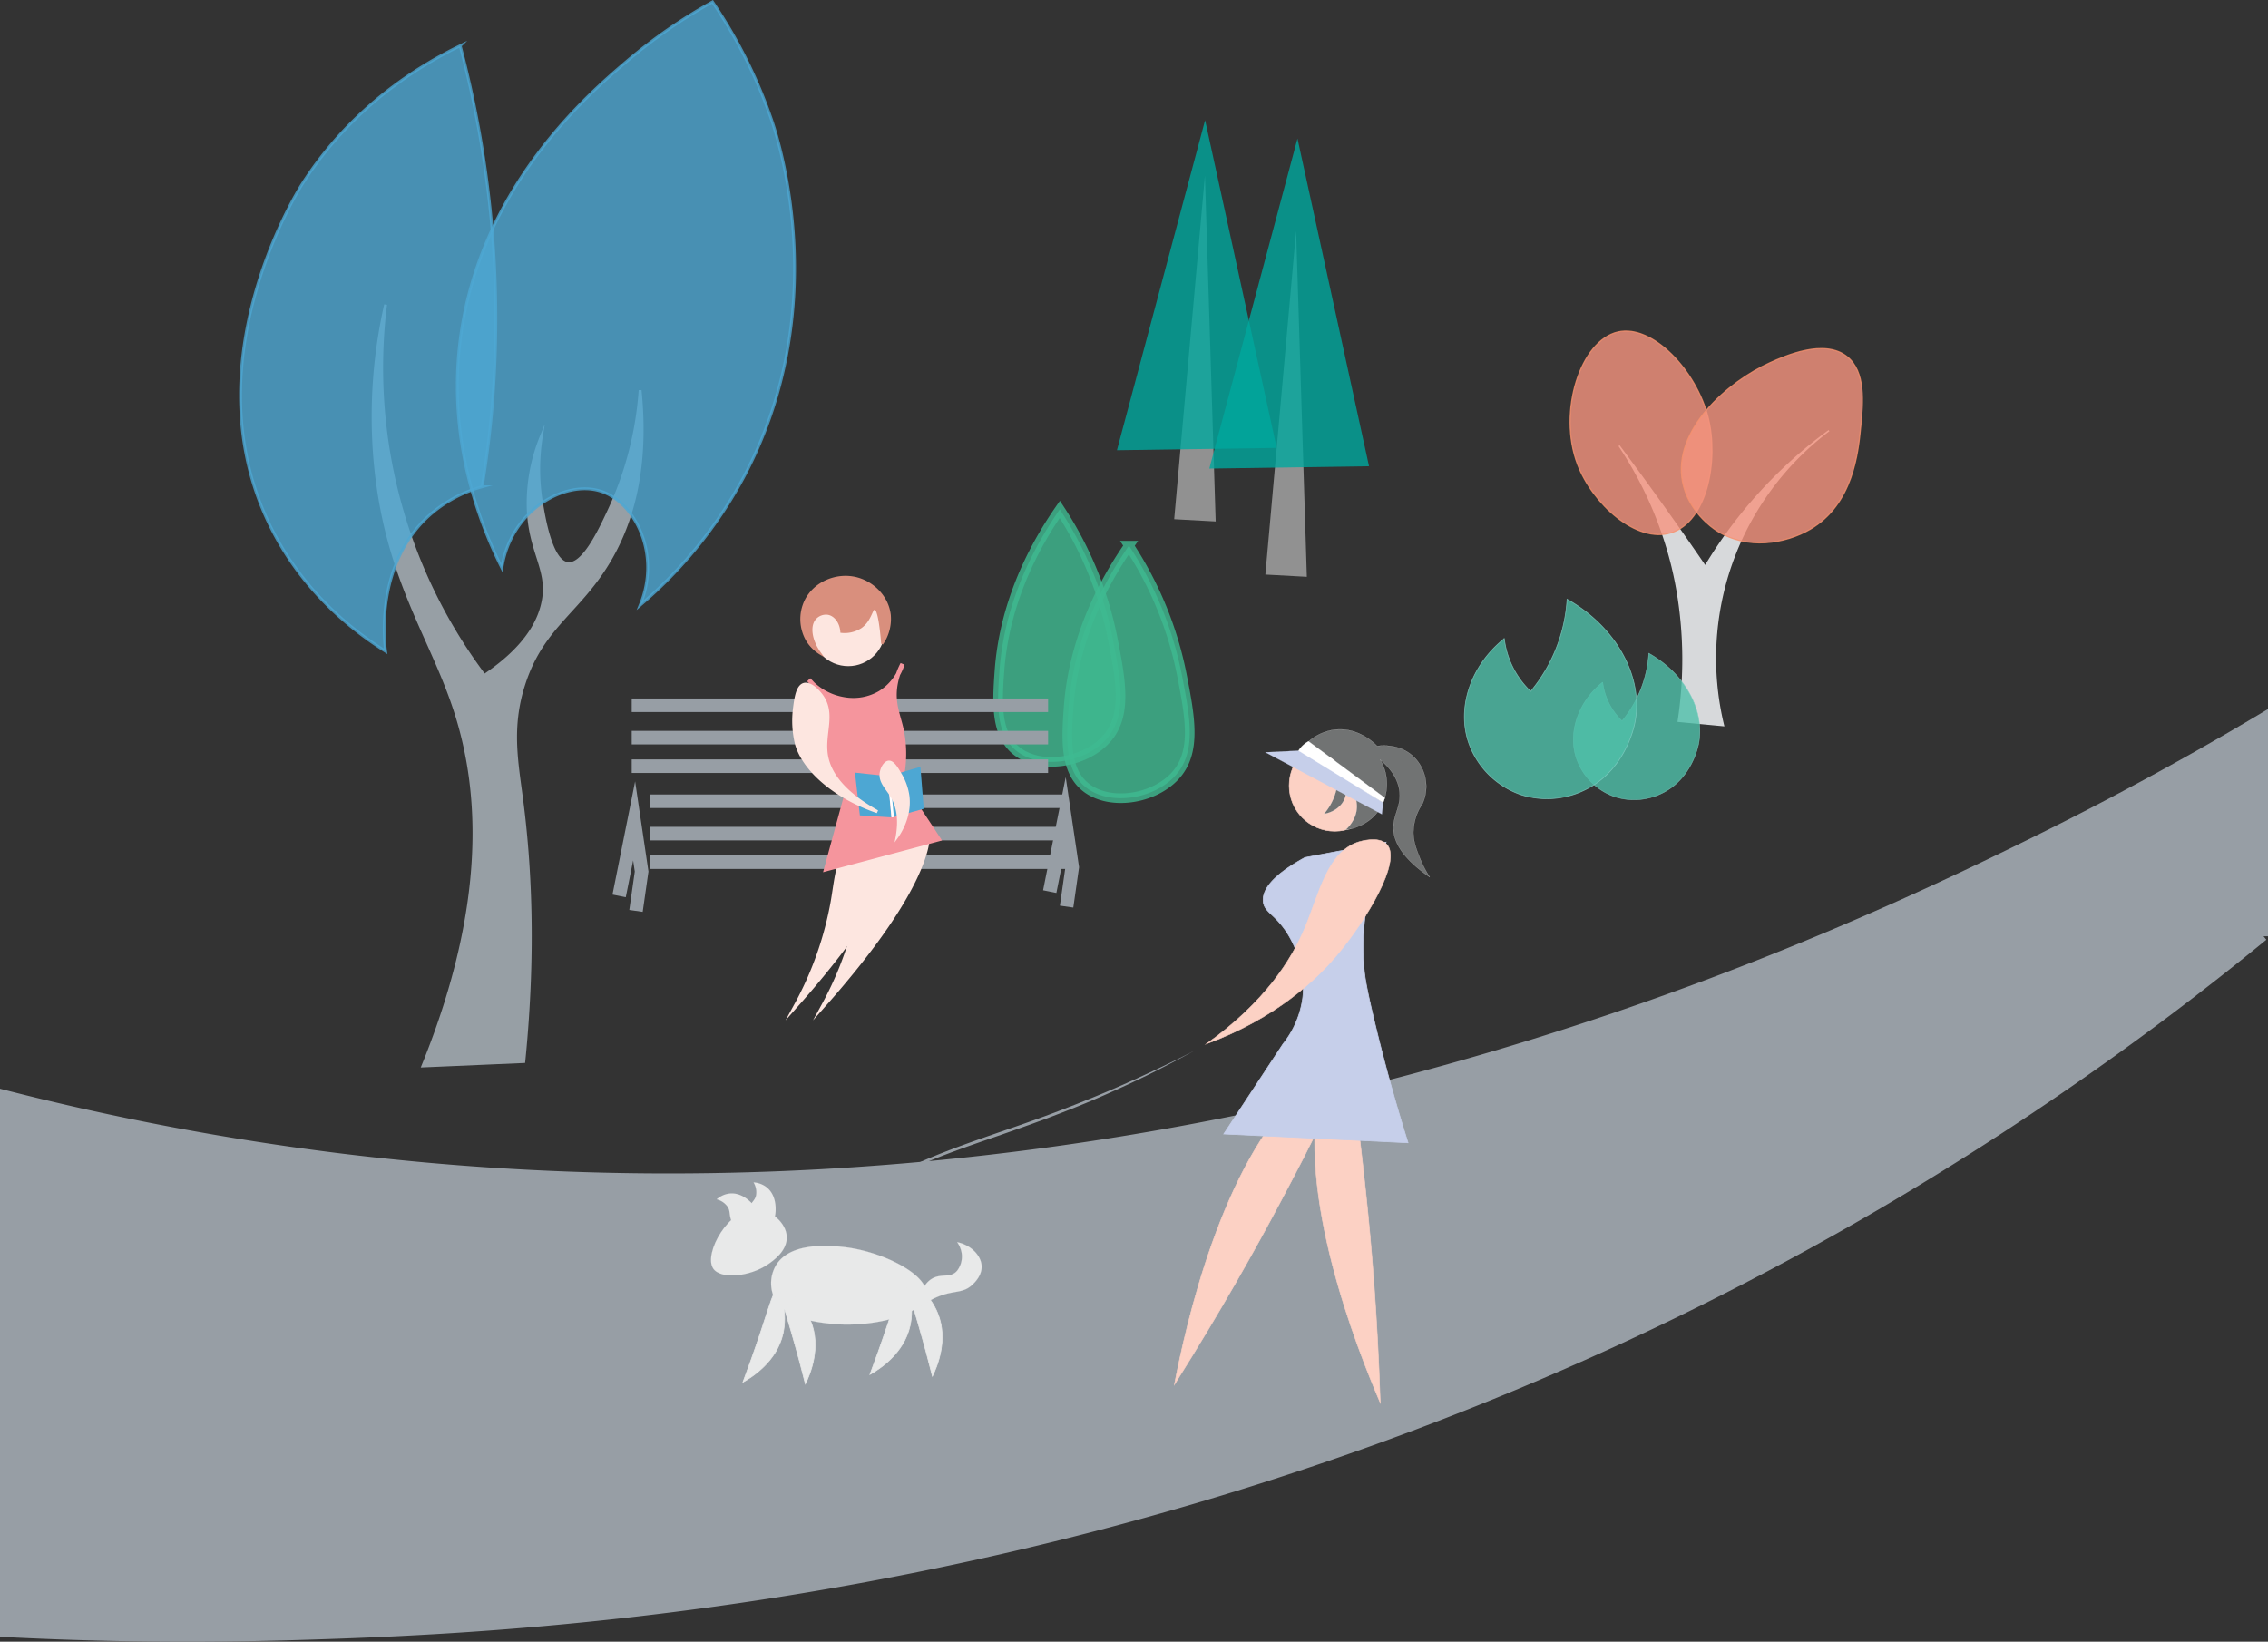 <svg id="Layer_1" data-name="Layer 1" xmlns="http://www.w3.org/2000/svg" viewBox="0 0 795.154 575.593"><rect x="0" y="0" width="795.154" height="575.593" fill="#333333" stroke="none"/><defs><style>.cls-1{fill:#3fba91;stroke:#3fba91;stroke-width:3.368px;}.cls-1,.cls-10,.cls-11,.cls-12,.cls-13,.cls-14,.cls-15,.cls-16,.cls-17,.cls-18,.cls-19,.cls-2,.cls-20,.cls-21,.cls-23,.cls-24,.cls-25,.cls-27,.cls-28,.cls-29,.cls-3,.cls-30,.cls-4,.cls-5,.cls-6,.cls-7,.cls-8,.cls-9{stroke-miterlimit:10;}.cls-1,.cls-10,.cls-11,.cls-32,.cls-6,.cls-8,.cls-9{opacity:0.8;}.cls-2,.cls-22{fill:#979ea5;}.cls-2,.cls-3{stroke:#979ea5;}.cls-2{stroke-width:3.154px;}.cls-3{fill:none;stroke-width:4.75px;}.cls-13,.cls-4{fill:#fcd1c4;stroke:#fcd1c4;}.cls-4{stroke-width:0.205px;}.cls-5{fill:#979fa5;stroke:#979fa5;}.cls-6{fill:#4ea7d3;stroke:#4ea7d3;}.cls-7{fill:#d7d9db;stroke:#d7d9db;stroke-width:0.491px;}.cls-8,.cls-9{fill:#f6947e;stroke:#f6916d;}.cls-8{stroke-width:0.403px;}.cls-9{stroke-width:0.403px;}.cls-10,.cls-11{fill:#4fc0aa;stroke:#80cdc1;}.cls-10{stroke-width:0.178px;}.cls-11,.cls-12,.cls-20{stroke-width:0.242px;}.cls-12,.cls-15{fill:#c6cfea;stroke:#c6cfea;}.cls-13{stroke-width:0.175px;}.cls-14{fill:#717373;stroke-width:0.048px;}.cls-14,.cls-16{stroke:#fff;}.cls-15,.cls-19{stroke-width:0.053px;}.cls-16,.cls-26{fill:#fff;}.cls-16{stroke-width:0.058px;}.cls-17,.cls-18,.cls-19,.cls-20,.cls-21{fill:#e8e9e9;stroke:#e8e9e9;}.cls-17{stroke-width:0.017px;}.cls-18{stroke-width:0.035px;}.cls-21{stroke-width:0.046px;}.cls-23,.cls-27,.cls-28,.cls-29{fill:#fde6e0;stroke:#fde6e0;}.cls-23,.cls-24{stroke-width:1.506px;}.cls-24{fill:#f5959d;stroke:#f5959d;}.cls-25{fill:#4da7d3;stroke:#4da7d3;stroke-width:0.828px;}.cls-27{stroke-width:1.063px;}.cls-28{stroke-width:0.706px;}.cls-29{stroke-width:0.961px;}.cls-30{fill:#d98f7d;stroke:#d98f7d;stroke-width:0.685px;}.cls-31{fill:#919191;}.cls-32{fill:#00a79d;}</style></defs><path class="cls-1" d="M378.998,314.443c-7.349-5.926-6.712-16.99-5.924-27.929.83-11.538,4.374-32.527,21.158-56.704a127.099,127.099,0,0,1,18.526,45.19c2.901,14.945,5.267,27.135-2.28,35.453C402.946,318.753,387.363,321.188,378.998,314.443Z" transform="translate(1.577 -38.495)"/><path class="cls-1" d="M354.749,301.711c-7.349-5.926-6.712-16.99-5.924-27.929.83-11.538,4.374-32.527,21.158-56.704a127.099,127.099,0,0,1,18.526,45.19c2.901,14.945,5.267,27.135-2.28,35.453C378.696,306.021,363.114,308.457,354.749,301.711Z" transform="translate(1.577 -38.495)"/><path class="cls-2" d="M0,422.23a941.04,941.04,0,0,0,117.375,22.192c289.384,35.677,518.447-73.529,594.432-110.961C748.513,315.379,776.865,298.918,792,289.87v76.88a1058.238,1058.238,0,0,1-139.636,96.694C415.867,600.303,186.395,609.525,99.938,612,56.866,613.233,21.773,611.991,0,610.863Z" transform="translate(1.577 -38.495)"/><line class="cls-3" x1="373.838" y1="302.279" x2="227.859" y2="302.279"/><line class="cls-3" x1="373.838" y1="292.269" x2="227.859" y2="292.269"/><line class="cls-3" x1="373.838" y1="280.92" x2="227.859" y2="280.92"/><line class="cls-3" x1="367.457" y1="268.627" x2="221.479" y2="268.627"/><line class="cls-3" x1="367.457" y1="258.617" x2="221.479" y2="258.617"/><line class="cls-3" x1="367.457" y1="247.268" x2="221.479" y2="247.268"/><path class="cls-3" d="M215.489,352.604l5.258-26.289q1.314,8.872,2.629,17.745-.986,6.901-1.972,13.802" transform="translate(1.577 -38.495)"/><path class="cls-3" d="M366.456,351.098l5.258-26.289q1.314,8.872,2.629,17.745-.986,6.901-1.972,13.802" transform="translate(1.577 -38.495)"/><path class="cls-4" d="M410.18,523.923c3.972-20.575,16.514-77.458,44.641-103.371,2.822-2.6,9.635-8.876,11.993-7.669,4.233,2.167-8.825,26.96-19.641,47.323C438.687,476.181,426.489,498.042,410.18,523.923Z" transform="translate(1.577 -38.495)"/><path class="cls-5" d="M146.692,412.231c23.498-57.829,19.888-97.63,11.538-123.846-8.661-27.193-25.05-47.494-28.462-90a178.128,178.128,0,0,1,3.846-53.077,179.695,179.695,0,0,0,34.615,130c15.504-10.395,19.707-20.115,20.769-26.923,1.633-10.469-4.824-16.528-5.385-31.538a61.915,61.915,0,0,1,4.615-25.385,72.556,72.556,0,0,0,0,23.077c.85,5.227,3.374,20.757,9.231,21.538,5.431.725,11.194-11.572,14.275-18.145a119.607,119.607,0,0,0,11.11-42.624c2.933,28.878-3.651,47.197-10,58.462-10.716,19.013-24.061,23.781-30.769,44.615-4.864,15.106-2.488,27.01-.714,40.702,2.749,21.217,4.714,51.807.714,91.606Z" transform="translate(1.577 -38.495)"/><path class="cls-6" d="M133.615,266.846c-10.372-6.513-27.595-19.436-39.231-41.538-30.162-57.294,7.604-118.555,10-122.308,17.366-27.191,41.08-41.517,55.385-48.462a373.139,373.139,0,0,1,11.538,122.308c-.835,11.324-2.166,22.106-3.846,32.308a46.397,46.397,0,0,0-18.462,10C129.945,236.246,133.176,263.57,133.615,266.846Z" transform="translate(1.577 -38.495)"/><path class="cls-6" d="M174.385,237.615c-7.632-15.239-19.131-44.349-14.615-80,6.779-53.515,45.128-86.344,58.462-97.692a184.16,184.16,0,0,1,30-20.769A175.044,175.044,0,0,1,269,80.692c3.16,9.238,21.077,67.357-10,125.385a154.872,154.872,0,0,1-36.154,44.615c7.415-18.03-1.843-36.199-13.846-40C196.475,206.726,177.509,217.309,174.385,237.615Z" transform="translate(1.577 -38.495)"/><path class="cls-7" d="M586.824,291.375a142.85,142.85,0,0,0-.377-45.665c-.723-4.177-1.479-7.397-1.887-9.057a133.697,133.697,0,0,0-18.492-41.891q8.084,10.844,16.228,22.266,7.19,10.093,13.964,20.002a161.915,161.915,0,0,1,43.4-47.552,99.843,99.843,0,0,0-36.985,103.406Z" transform="translate(1.577 -38.495)"/><path class="cls-8" d="M551.483,201.289c5.303,13.932,20.655,27.787,32.818,24.011,12.676-3.936,16.754-25.432,13.006-40.42-4.081-16.315-19.391-32.739-31.581-30.033C552.501,157.781,544.48,182.889,551.483,201.289Z" transform="translate(1.577 -38.495)"/><path class="cls-9" d="M588.294,207.391c2.008,10.453,10.598,16.263,11.804,17.052,10.758,7.042,24.345,4.643,32.924-.346,15.126-8.798,16.891-26.934,17.783-36.106.792-8.138,1.87-19.211-4.85-24.519-8.019-6.334-21.73-.183-26.944,2.156C604.301,172.226,584.791,189.15,588.294,207.391Z" transform="translate(1.577 -38.495)"/><path class="cls-10" d="M564.823,317.934a21.754,21.754,0,0,1-13.523-13.003c-3.357-9.105.175-20.212,9.021-27.263a22.44,22.44,0,0,0,6.788,13.576,40.928,40.928,0,0,0,9.367-23.714c12.804,7.215,19.731,20.147,17.489,31.683-.25,1.288-2.602,12.547-12.998,17.476A22.142,22.142,0,0,1,564.823,317.934Z" transform="translate(1.577 -38.495)"/><path class="cls-11" d="M531.955,317.225a29.63,29.63,0,0,1-18.418-17.71c-4.573-12.401.239-27.529,12.287-37.133a30.563,30.563,0,0,0,9.245,18.49,55.745,55.745,0,0,0,12.758-32.299c17.439,9.827,26.874,27.44,23.82,43.152-.341,1.754-3.543,17.089-17.703,23.803A30.158,30.158,0,0,1,531.955,317.225Z" transform="translate(1.577 -38.495)"/><path class="cls-4" d="M482.335,530.285c-8.235-19.269-29.708-73.416-20.922-110.638.881-3.734,3.009-12.75,5.639-13.071,4.721-.576,7.79,27.277,10.237,50.204C479.208,474.768,481.349,499.71,482.335,530.285Z" transform="translate(1.577 -38.495)"/><path class="cls-12" d="M448.231,404.538q-10.385,15.769-20.769,31.538l64.615,3.077c-3.596-11.419-7.64-25.398-11.538-41.538-3.047-12.613-3.575-16.491-3.846-19.231-.995-10.069-.549-25.404,7.692-44.615l-28.462,5.385c-6.995,3.828-15.176,9.457-14.615,15.385.341,3.605,3.622,4.225,7.692,10,.928,1.316,7.719,11.253,6.154,23.846A32.861,32.861,0,0,1,448.231,404.538Z" transform="translate(1.577 -38.495)"/><path class="cls-13" d="M421.308,404.538c20.569-14.656,29.909-29.57,34.615-40.769,4.938-11.75,7.782-26.563,18.8-30.096.436-.14,7.151-2.211,9.941.891,5.356,5.953-7.476,26.817-17.203,38.436C460.062,381.839,446.034,395.391,421.308,404.538Z" transform="translate(1.577 -38.495)"/><circle class="cls-4" cx="467.961" cy="275.439" r="15.981"/><path class="cls-14" d="M465.906,304.863c2.709,2.477,1.581,7.881,1.107,10.152a19.88,19.88,0,0,1-4.43,8.86c3.816-.655,6.798-3.115,7.568-6.276a7.725,7.725,0,0,0-.389-4.622,10.599,10.599,0,0,1,4.265,6.837c.845,5.662-3.67,9.466-3.905,9.657.991-.115,7.94-1.036,11.979-7.266a16.688,16.688,0,0,0,.232-17.341c2.483,2.066,5.784,5.506,6.645,10.336,1.001,5.622-2.092,8.704-2.03,13.659.051,4.078,2.246,9.982,12.736,17.165a39.367,39.367,0,0,1-3.507-6.829c-1.178-2.979-2.202-5.566-2.215-8.86a18.148,18.148,0,0,1,3.138-9.967,14.626,14.626,0,0,0-2.17-15.627c-5.31-6.107-13.347-4.743-13.703-4.676-.404-.449-6.663-7.162-15.705-5.622a17.447,17.447,0,0,0-13.847,13.241C457.102,303.163,463.215,302.402,465.906,304.863Z" transform="translate(1.577 -38.495)"/><path class="cls-15" d="M454.681,301.632l-12.628.615L482.906,323.956l.437-4.077Q469.012,310.755,454.681,301.632Z" transform="translate(1.577 -38.495)"/><path class="cls-16" d="M457.183,298.406a9.358,9.358,0,0,0-3.514,3.275q14.837,9.099,29.674,18.198c.126-.292.249-.604.367-.936q.131-.369.235-.716Q470.564,308.316,457.183,298.406Z" transform="translate(1.577 -38.495)"/><path class="cls-17" d="M254.142,412.257" transform="translate(1.577 -38.495)"/><path class="cls-18" d="M274.248,472.097c.207,4.975-4.762,8.415-6.487,9.609-6.455,4.468-16.766,5.424-19.315,1.486-3.39-5.238,5.524-21.338,15.229-20.801C268.449,462.655,274.035,466.981,274.248,472.097Z" transform="translate(1.577 -38.495)"/><path class="cls-19" d="M323.163,492.353c-.749,7.181-19.174,11.688-33.015,10.284-4.821-.489-17.445-1.771-20.628-10.017a12.39,12.39,0,0,1,1.018-10.574c5-8.196,19.029-6.798,23.188-6.383C307.43,477.028,323.898,485.299,323.163,492.353Z" transform="translate(1.577 -38.495)"/><path class="cls-20" d="M272.966,505.982c1.526-6.904-.458-14.557-2.199-14.675-1.239-.084-2.155,3.66-5.388,13.413-2.571,7.755-4.872,14.074-6.492,18.395C262.031,521.346,270.781,515.869,272.966,505.982Z" transform="translate(1.577 -38.495)"/><path class="cls-20" d="M282.639,501.625c-2.667-6.548-8.649-11.718-10.148-10.826-1.067.635.307,4.236,3.188,14.099,2.291,7.842,3.988,14.349,5.11,18.826C282.371,520.48,286.459,511.002,282.639,501.625Z" transform="translate(1.577 -38.495)"/><path class="cls-20" d="M317.5,503.276c1.526-6.904-.458-14.557-2.199-14.675-1.239-.084-2.155,3.66-5.388,13.413-2.571,7.755-4.872,14.074-6.492,18.395C306.565,518.639,315.315,513.163,317.5,503.276Z" transform="translate(1.577 -38.495)"/><path class="cls-20" d="M327.173,498.918c-2.667-6.548-8.649-11.718-10.148-10.826-1.067.635.307,4.236,3.188,14.099,2.291,7.842,3.988,14.349,5.11,18.826C326.905,517.774,330.993,508.296,327.173,498.918Z" transform="translate(1.577 -38.495)"/><path class="cls-21" d="M319.572,498.039c1.317-7.769,3.973-10.528,6.259-11.559,3.123-1.409,6.082.171,8.263-2.581a8.188,8.188,0,0,0,1.428-6.455,9.198,9.198,0,0,0-1.489-3.422c4.395.891,7.835,4.103,8.444,7.523.685,3.851-2.441,6.723-3.261,7.477-2.775,2.55-5.366,2.06-9.455,3.213A25.369,25.369,0,0,0,319.572,498.039Z" transform="translate(1.577 -38.495)"/><path class="cls-17" d="M260.867,462.174c-.558,1.282-1.603,3.684-.55,5.718a5.435,5.435,0,0,0,6.267,2.419c2.754-.96,3.343-4.314,3.628-5.937.064-.363,1.073-6.68-3.292-9.822a8.408,8.408,0,0,0-4.295-1.503,6.676,6.676,0,0,1,.88,4.508C263.11,459.447,261.899,459.803,260.867,462.174Z" transform="translate(1.577 -38.495)"/><path class="cls-17" d="M254.901,466.675c.512,1.301,1.471,3.738,3.654,4.432a5.435,5.435,0,0,0,6.142-2.721c1.268-2.626-.686-5.414-1.633-6.764-.212-.302-3.964-5.482-9.273-4.618a8.408,8.408,0,0,0-4.1,1.974,6.676,6.676,0,0,1,3.81,2.566C254.558,463.161,253.954,464.269,254.901,466.675Z" transform="translate(1.577 -38.495)"/><path class="cls-22" d="M279.909,471.302q7.411-5.993,15.363-11.293a190.12,190.12,0,0,1,16.457-9.671c11.325-5.87,23.379-10.125,35.367-14.3,6.008-2.066,12.013-4.128,17.97-6.321q8.929-3.304,17.733-6.931,8.802-3.631,17.432-7.668,8.654-3.979,17.134-8.337-8.359,4.579-16.909,8.809-8.575,4.171-17.337,7.953c-5.833,2.535-11.768,4.831-17.714,7.085-5.958,2.226-11.96,4.326-17.958,6.417-6.008,2.065-12.012,4.127-17.929,6.409q-8.882,3.405-17.418,7.613c-5.683,2.813-11.163,6.015-16.544,9.377Q287.493,465.508,279.909,471.302Z" transform="translate(1.577 -38.495)"/><path class="cls-23" d="M287.328,390.736C299.688,376.782,315.85,356.63,321.778,340.145c3.083-8.573,1.484-10.833.723-11.564-2.606-2.502-9.4-.536-13.732,2.891-6.807,5.384-7.172,14.087-8.673,22.886A118.888,118.888,0,0,1,287.328,390.736Z" transform="translate(1.577 -38.495)"/><path class="cls-23" d="M277.695,390.736C290.055,376.782,306.217,356.63,312.145,340.145c3.083-8.573,1.484-10.833.723-11.564-2.606-2.502-9.4-.536-13.732,2.891-6.807,5.384-7.172,14.087-8.673,22.886A118.888,118.888,0,0,1,277.695,390.736Z" transform="translate(1.577 -38.495)"/><path class="cls-24" d="M288.055,343.232c25.913-6.91,39.321-10.486,39.349-10.493l.002-.001.065-.017.017-.005q-1.818-2.77-3.649-5.545-4.823-7.311-9.652-14.537a41.484,41.484,0,0,0,.326-18.293c-1.087-4.968-3.034-8.914-2.279-14.898a23.92,23.92,0,0,1,2.603-8.135,18.37,18.37,0,0,1-7.81,10.088,18.574,18.574,0,0,1-12.691,2.278,20.94,20.94,0,0,1-12.365-6.833,22.845,22.845,0,0,1,6.654,11.738c1.097,5.717-1.042,8.767-.471,14.62.353,3.612,1.779,8.723,6.833,14.643Q291.522,330.537,288.055,343.232Z" transform="translate(1.577 -38.495)"/><path class="cls-25" d="M310.508,324.627l-10.245-.651q-.814-7.066-1.628-14.132l10.603,1.134Z" transform="translate(1.577 -38.495)"/><path class="cls-25" d="M321.851,321.751q-4.968,1.372-9.935,2.745L310.646,310.847q5.048-1.477,10.097-2.953Q321.297,314.822,321.851,321.751Z" transform="translate(1.577 -38.495)"/><path class="cls-26" d="M311.828,325.019l-.857.08q-.691-7.272-1.382-14.543l.88-.136Z" transform="translate(1.577 -38.495)"/><path class="cls-27" d="M306.019,323.077c-15.418-5.307-25.931-15.03-28.36-23.783a34.497,34.497,0,0,1-.651-12.691c.407-3.153.961-7.453,3.254-8.135,2.075-.618,4.774,1.967,6.183,3.905,4.656,6.406.495,13.25,1.71,20.826C288.989,308.399,292.613,315.609,306.019,323.077Z" transform="translate(1.577 -38.495)"/><path class="cls-28" d="M312.706,332.362c1.137-1.56,5.107-7.384,4.213-14.748a20.175,20.175,0,0,0-2.865-7.936c-1.06-1.825-2.505-4.315-4.084-4.143-1.387.151-2.535,2.176-2.781,3.98-.455,3.338,2.234,5.443,4.004,8.587C312.734,320.838,314.075,325.241,312.706,332.362Z" transform="translate(1.577 -38.495)"/><circle class="cls-29" cx="297.407" cy="220.615" r="12.457"/><path class="cls-30" d="M288.759,253.706c2.408.437,4.404,2.977,4.628,6.333a10.55,10.55,0,0,0,6.82-1.583c3.473-2.417,3.765-6.634,4.871-6.576.85.044,1.829,2.59,2.633,12.349a15.309,15.309,0,0,0,2.678-10.142c-.724-6.392-5.882-11.464-11.808-12.915-6.886-1.686-14.618,1.564-17.738,7.906a14.831,14.831,0,0,0,.657,14.16,14.042,14.042,0,0,0,4.58,4.473c-3.527-4.798-4.066-9.899-1.845-12.375A5.108,5.108,0,0,1,288.759,253.706Z" transform="translate(1.577 -38.495)"/><path class="cls-31" d="M442.053,239.938q5.387-60.236,10.774-120.472,1.885,60.632,3.771,121.264Z" transform="translate(1.577 -38.495)"/><path class="cls-31" d="M410.091,220.532q5.387-60.236,10.774-120.472,1.885,60.632,3.771,121.264Z" transform="translate(1.577 -38.495)"/><path class="cls-32" d="M420.931,80.63q-15.455,57.858-30.91,115.716l56.003-.817Q433.478,138.079,420.931,80.63Z" transform="translate(1.577 -38.495)"/><path class="cls-32" d="M453.313,87.065q-15.455,57.858-30.91,115.716l56.003-.817Q465.859,144.515,453.313,87.065Z" transform="translate(1.577 -38.495)"/></svg>